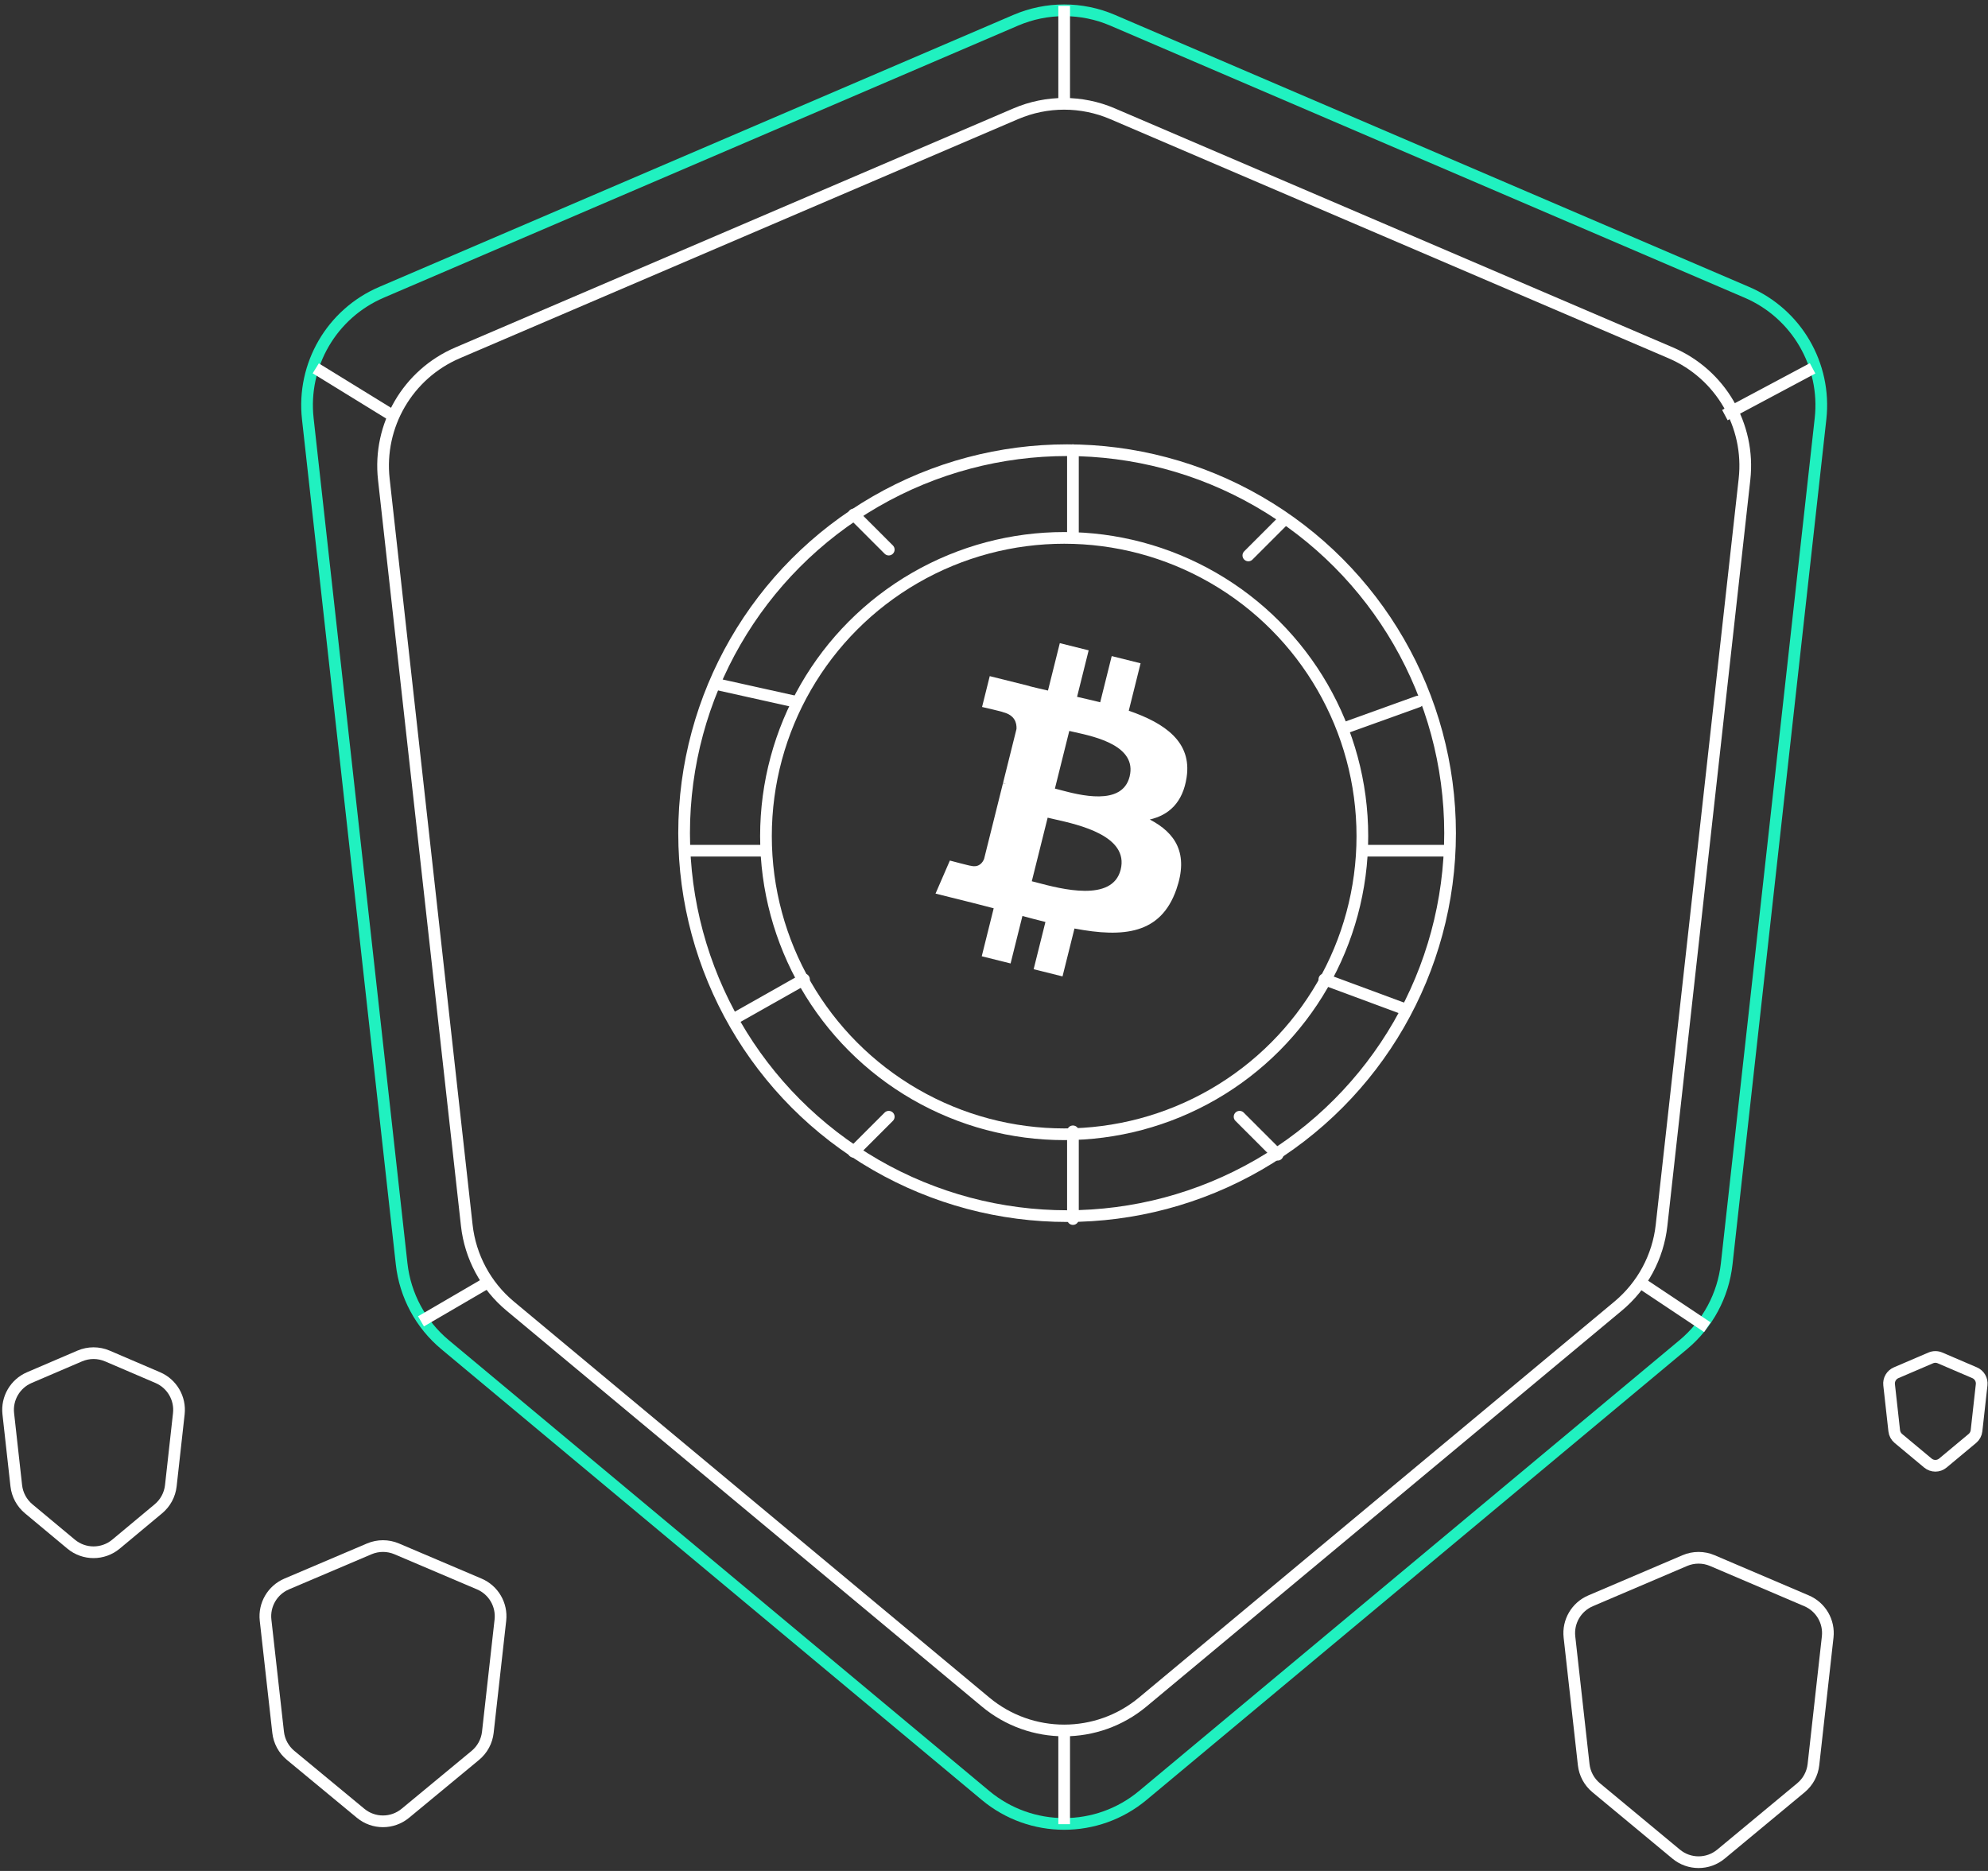 <svg width="340" height="320" viewBox="0 0 340 320" fill="none" xmlns="http://www.w3.org/2000/svg">
    <rect x="0" y="0" width="340" height="320" fill="#333333" stroke="none"/>
    <path d="M298.764 49.999L190.279 3.463C184.992 1.196 179.008 1.196 173.721 3.463L65.236 49.999C56.736 53.645 51.622 62.423 52.642 71.615L68.69 216.171C69.288 221.56 71.947 226.508 76.11 229.981L168.549 307.083C176.339 313.581 187.661 313.581 195.451 307.083L287.89 229.981C292.053 226.508 294.712 221.56 295.31 216.171L311.358 71.615C312.378 62.423 307.264 53.645 298.764 49.999Z" stroke="#20F1C0" stroke-width="2" stroke-linecap="round"/>
    <path d="M337.712 234.789L331.788 232.25C331.285 232.034 330.715 232.034 330.212 232.25L324.288 234.789C323.478 235.136 322.991 235.972 323.088 236.848L323.962 244.71C324.019 245.224 324.272 245.695 324.669 246.026L329.72 250.235C330.461 250.853 331.539 250.853 332.28 250.235L337.331 246.026C337.728 245.695 337.981 245.224 338.038 244.71L338.912 236.848C339.009 235.972 338.522 235.136 337.712 234.789Z" stroke="white" stroke-width="2" stroke-linecap="round"/>
    <path fill-rule="evenodd" clip-rule="evenodd" d="M202.948 132.915C203.844 126.925 199.284 123.706 193.049 121.558L195.071 113.445L190.133 112.214L188.164 120.114C186.865 119.79 185.532 119.485 184.207 119.182L186.19 111.231L181.255 110L179.231 118.11C178.156 117.866 177.101 117.624 176.077 117.369L176.083 117.344L169.272 115.643L167.958 120.918C167.958 120.918 171.623 121.758 171.545 121.81C173.545 122.309 173.907 123.633 173.847 124.682L171.543 133.925C171.68 133.96 171.859 134.01 172.056 134.089L171.913 134.054C171.791 134.023 171.664 133.991 171.534 133.96L168.305 146.908C168.06 147.516 167.44 148.428 166.042 148.081C166.091 148.153 162.452 147.186 162.452 147.186L160 152.839L166.427 154.441C167.131 154.617 167.826 154.799 168.515 154.978L168.515 154.978C168.996 155.104 169.474 155.228 169.948 155.349L167.904 163.556L172.837 164.786L174.861 156.667C176.209 157.033 177.517 157.371 178.797 157.689L176.78 165.769L181.719 167L183.762 158.809C192.184 160.403 198.516 159.76 201.182 152.143C203.329 146.01 201.075 142.473 196.644 140.166C199.871 139.422 202.302 137.3 202.95 132.915L202.948 132.914L202.948 132.915ZM191.664 148.738C190.264 154.364 181.457 152.038 177.427 150.974C177.065 150.878 176.741 150.792 176.465 150.724L179.177 139.852C179.513 139.936 179.925 140.028 180.391 140.133L180.391 140.133C184.559 141.068 193.099 142.985 191.665 148.738H191.664ZM181.227 135.087C184.587 135.984 191.916 137.94 193.192 132.826H193.192C194.496 127.595 187.373 126.018 183.895 125.248C183.503 125.162 183.158 125.085 182.876 125.015L180.418 134.875C180.65 134.933 180.922 135.006 181.227 135.087Z" fill="white"/>
    <path d="M182 1L182 18" stroke="white" stroke-width="2"/>
    <path d="M182 295L182 312" stroke="white" stroke-width="2"/>
    <path d="M280 219L292 227" stroke="white" stroke-width="2"/>
    <path d="M72 226L84 219" stroke="white" stroke-width="2"/>
    <path d="M54 63L67 71" stroke="white" stroke-width="2"/>
    <path d="M295 71L310 63" stroke="white" stroke-width="2"/>
    <path d="M285.751 60.355L190.269 19.454C184.988 17.192 179.012 17.192 173.731 19.454L78.249 60.355C69.742 63.998 64.623 72.781 65.646 81.978L79.831 209.577C80.43 214.97 83.093 219.921 87.262 223.393L168.56 291.107C176.346 297.593 187.654 297.593 195.44 291.107L276.738 223.393C280.907 219.921 283.57 214.97 284.169 209.577L298.354 81.978C299.377 72.781 294.258 63.998 285.751 60.355Z" stroke="white" stroke-width="2" stroke-linecap="round"/>
    <path d="M308.974 273.798L292.855 266.918C291.351 266.276 289.649 266.276 288.145 266.918L272.026 273.798C269.591 274.837 268.125 277.35 268.418 279.981L270.854 301.812C271.026 303.355 271.79 304.772 272.985 305.764L286.668 317.119C288.89 318.963 292.11 318.963 294.332 317.119L308.015 305.764C309.21 304.772 309.974 303.355 310.146 301.812L312.582 279.981C312.875 277.35 311.409 274.837 308.974 273.798Z" stroke="white" stroke-width="2" stroke-linecap="round"/>
    <path d="M26.985 235.62L18.363 231.925C16.854 231.278 15.146 231.278 13.636 231.925L5.016 235.62C2.586 236.661 1.124 239.17 1.416 241.797L2.784 254.11C2.955 255.65 3.715 257.065 4.906 258.057L12.159 264.101C14.384 265.955 17.616 265.955 19.841 264.101L27.094 258.057C28.285 257.065 29.045 255.65 29.216 254.11L30.584 241.797C30.876 239.17 29.414 236.661 26.985 235.62Z" stroke="white" stroke-width="2" stroke-linecap="round"/>
    <path d="M81.965 270.917L67.848 264.912C66.348 264.274 64.652 264.274 63.152 264.912L49.035 270.917C46.595 271.954 45.126 274.471 45.42 277.105L47.567 296.279C47.74 297.825 48.507 299.244 49.706 300.235L61.676 310.135C63.895 311.97 67.105 311.97 69.324 310.135L81.294 300.235C82.493 299.244 83.26 297.825 83.433 296.279L85.579 277.105C85.874 274.471 84.405 271.954 81.965 270.917Z" stroke="white" stroke-width="2" stroke-linecap="round"/>
    <circle cx="182.5" cy="142.5" r="65.5" stroke="white" stroke-width="2"/>
    <circle cx="182" cy="143" r="51" stroke="white" stroke-width="2"/>
    <path d="M183.5 77V92M183.5 193.5V208.5M117.5 145.5H131M233.5 145.5H247M122.5 117L136 120M230 124.5L242.5 120M126 174L137.5 167.5M226.5 167.5L240 172.5M146 88L152 94M219.5 89L213.5 95M146 197L152 191M218.5 197.5L212 191" stroke="white" stroke-width="2" stroke-linecap="round"/>
</svg>

